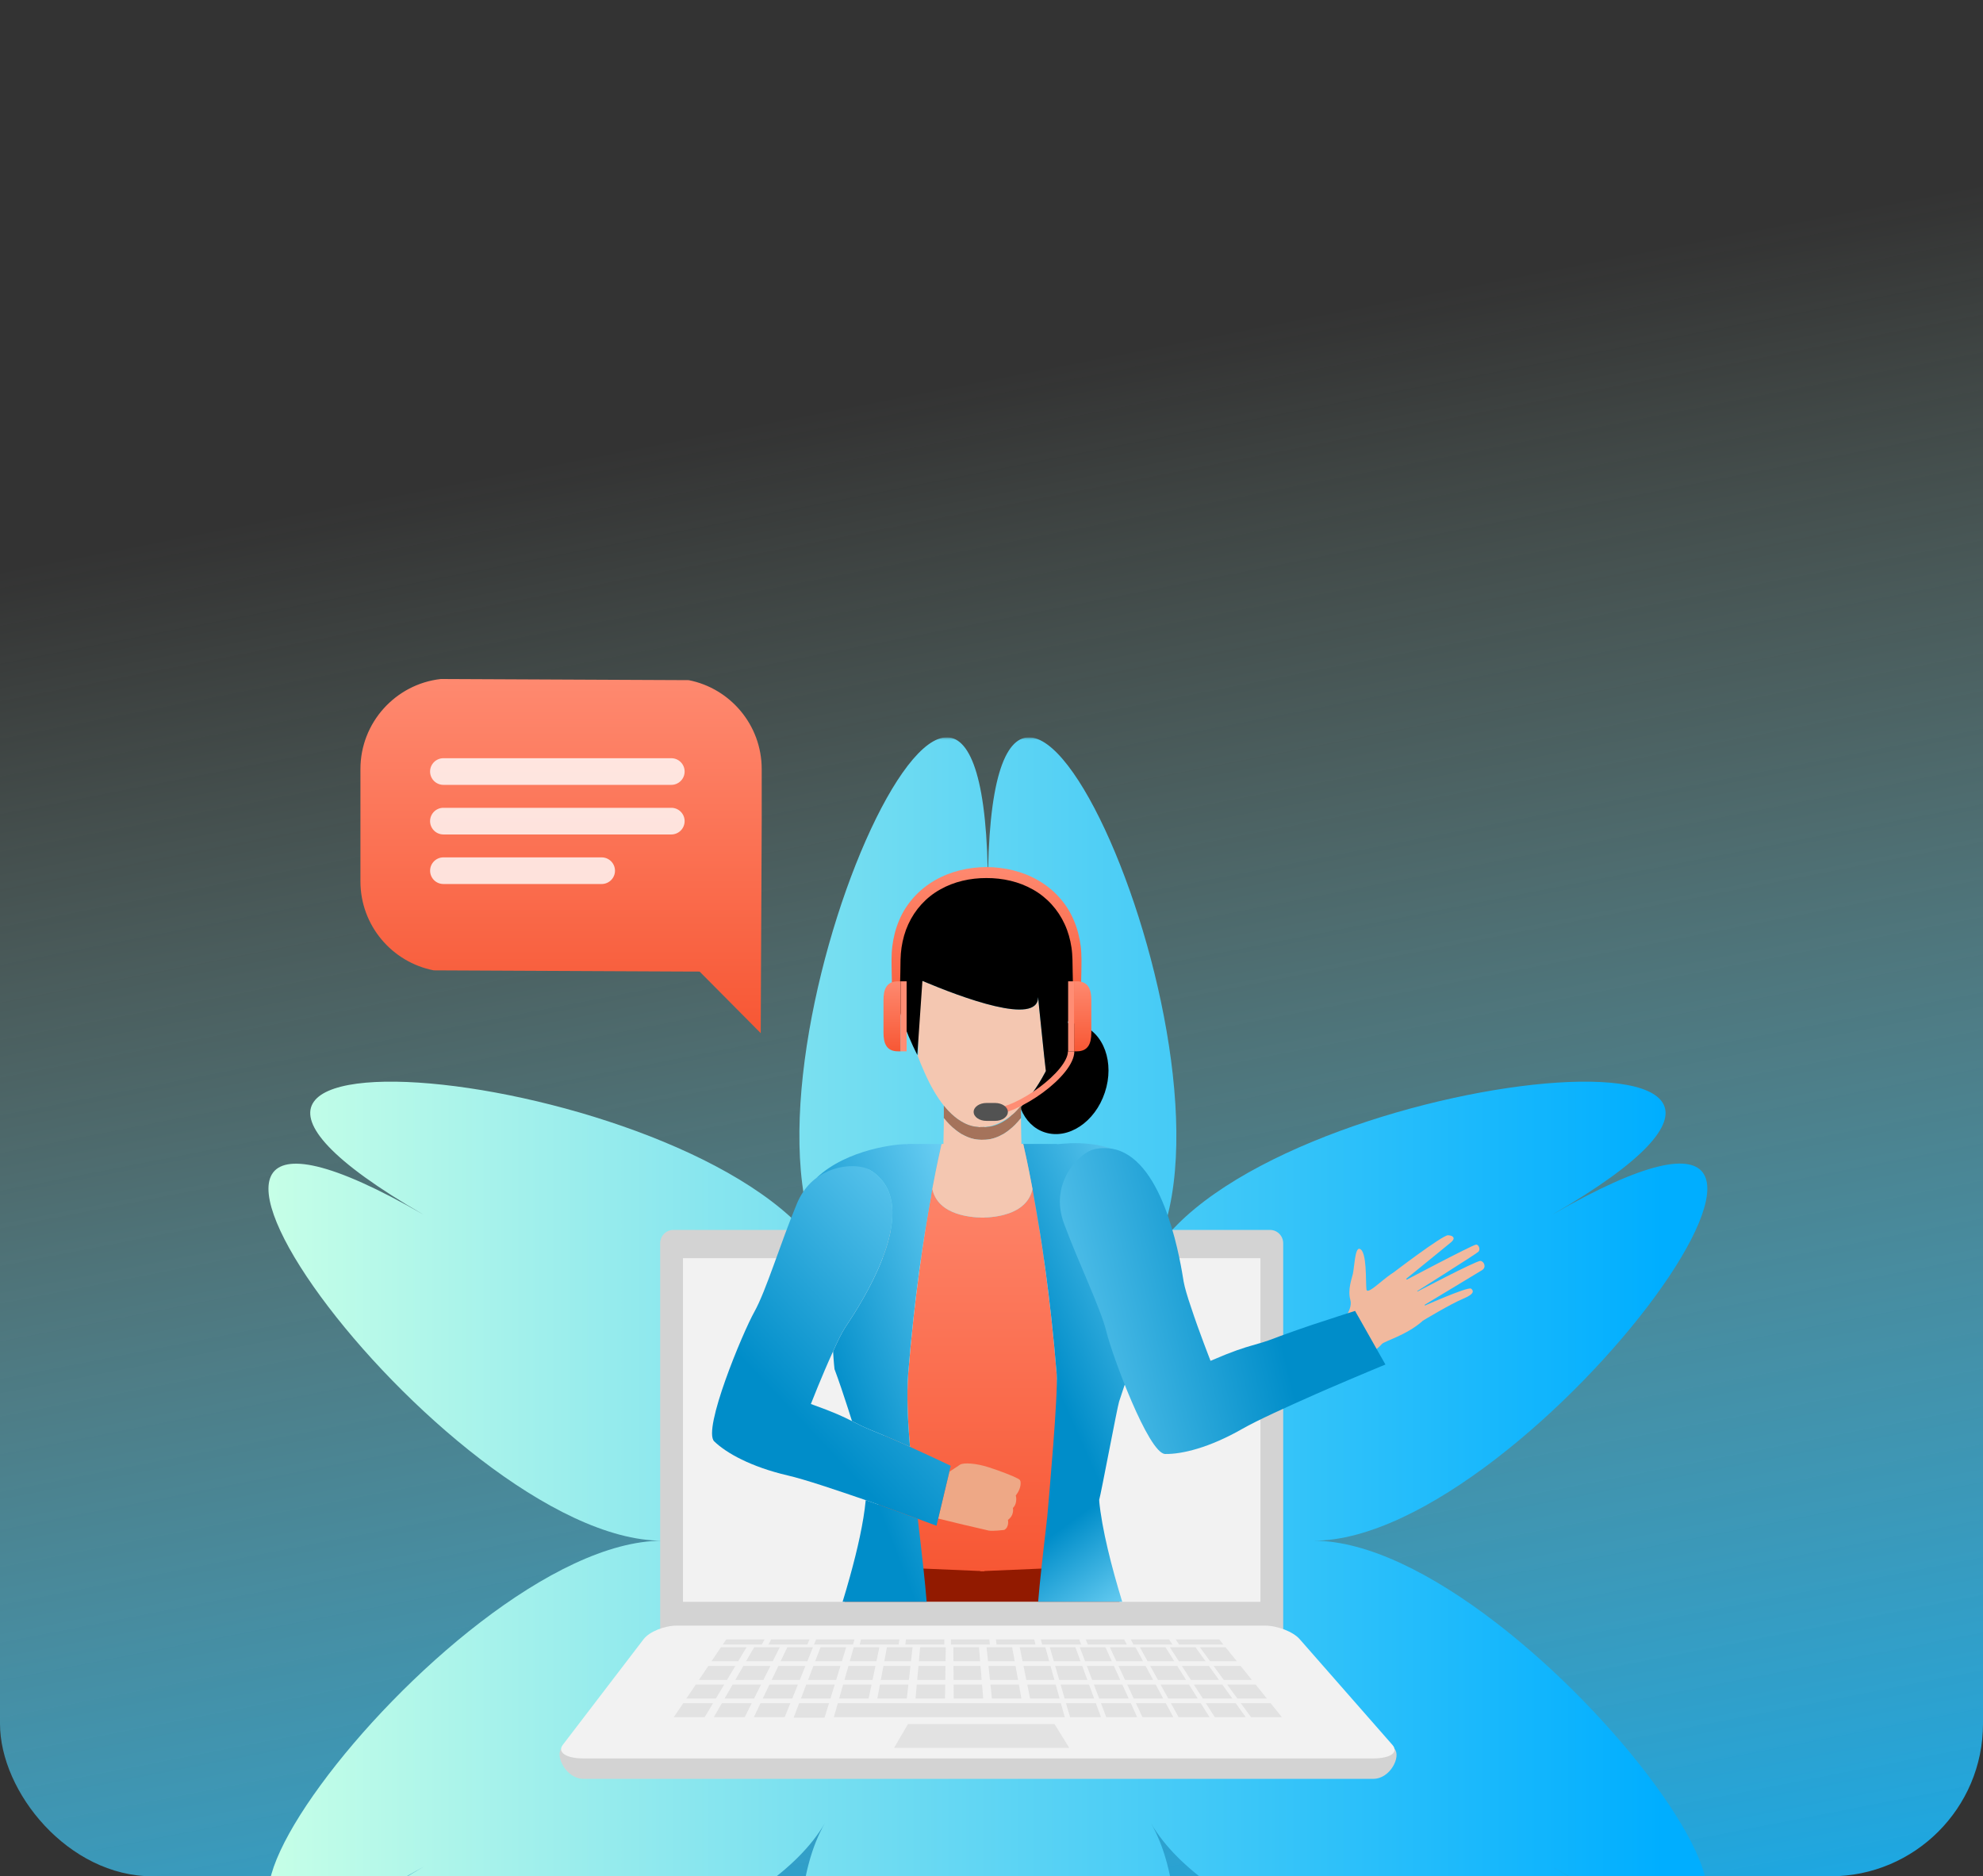 <svg width="390" height="369" viewBox="0 0 390 369" fill="none" xmlns="http://www.w3.org/2000/svg">
<rect x="0" y="0" width="390" height="369" fill="#333333" stroke="none"/>
<rect width="390" height="369" rx="30" fill="url(#paint0_linear_701_3167)"/>
<g clip-path="url(#clip0_701_3167)">
<mask id="mask0_701_3167" style="mask-type:luminance" maskUnits="userSpaceOnUse" x="37" y="145" width="316" height="316">
<path d="M353 145H37V461H353V145Z" fill="white"/>
</mask>
<g mask="url(#mask0_701_3167)">
<path d="M194.292 174.876C194.292 89.502 247.639 210.522 226.338 247.488C247.677 210.522 379.177 196.215 305.227 238.911C379.177 196.215 301.043 303.003 258.364 303.003C301.043 303.003 379.177 409.734 305.227 367.094C379.177 409.791 247.677 395.484 226.338 358.518C247.677 395.484 194.292 516.504 194.292 431.13C194.292 516.504 140.926 395.484 162.246 358.518C140.907 395.484 9.406 409.791 83.357 367.094C9.406 409.791 87.542 303.003 130.238 303.003C87.542 303.003 9.406 196.271 83.357 238.911C9.406 196.215 140.907 210.522 162.246 247.488C140.926 210.484 194.292 89.502 194.292 174.876Z" fill="url(#paint1_linear_701_3167)"/>
</g>
</g>
<path d="M252.369 321.146H129.837V244.507C129.837 243.058 130.99 241.885 132.411 241.885H249.796C251.217 241.885 252.369 243.058 252.369 244.507V321.146Z" fill="#D3D3D3"/>
<path d="M134.323 247.438H247.886V315.022H134.323V247.438Z" fill="#F2F2F2"/>
<path d="M110.35 343.96C109.224 345.433 111.376 349.833 114.751 349.833H270.074C273.448 349.833 275.572 345.433 274.281 343.96H110.35Z" fill="#D3D3D3"/>
<path d="M273.848 343.155C275.139 344.626 273.448 345.82 270.075 345.82H114.752C111.377 345.82 109.554 344.626 110.681 343.155L126.583 322.361C127.709 320.889 130.656 319.696 133.167 319.696H248.724C251.233 319.696 254.317 320.889 255.609 322.361C261.686 329.295 267.768 336.222 273.848 343.155Z" fill="#F2F2F2"/>
<path opacity="0.5" d="M145.177 326.709H139.931C140.673 325.61 141.045 325.059 141.785 323.96H146.824L145.177 326.709ZM151.976 326.709H146.73C147.365 325.61 147.683 325.059 148.317 323.96H153.354L151.976 326.709ZM149.803 323.433H142.145L142.837 322.407H150.379L149.803 323.433ZM158.779 323.434L151.119 323.433L151.672 322.407H159.214C159.041 322.818 158.952 323.023 158.779 323.434ZM167.756 323.433H160.095L160.509 322.407H168.055L167.756 323.433ZM176.731 323.433H169.072L169.347 322.407H176.89C176.828 322.818 176.796 323.023 176.731 323.433ZM185.708 323.433H178.047L178.186 322.407H185.728L185.708 323.433ZM194.684 323.433H187.025V322.407H194.566C194.614 322.818 194.635 323.023 194.684 323.433ZM203.662 323.433H196.001L195.861 322.407H203.405C203.506 322.818 203.558 323.023 203.662 323.433ZM212.639 323.433H204.978L204.7 322.407H212.242C212.402 322.818 212.481 323.023 212.639 323.433ZM221.615 323.433H213.955C213.787 323.023 213.704 322.818 213.536 322.407H221.082L221.615 323.433ZM230.59 323.433H222.931C222.709 323.023 222.597 322.818 222.377 322.407H229.917C230.186 322.818 230.32 323.023 230.59 323.433ZM240.606 323.433H231.908L231.214 322.407H239.78C240.11 322.818 240.276 323.023 240.606 323.433ZM158.772 326.709H153.527C154.054 325.61 154.319 325.06 154.845 323.961L159.882 323.96C159.439 325.061 159.217 325.609 158.772 326.709ZM165.57 326.709H160.324C160.745 325.61 160.954 325.059 161.376 323.96L166.414 323.961L165.57 326.709ZM172.369 326.709H167.124C167.437 325.609 167.595 325.06 167.907 323.96H172.944C172.714 325.059 172.597 325.61 172.369 326.709ZM179.166 326.709H173.922C174.127 325.61 174.228 325.058 174.435 323.96H179.474C179.35 325.059 179.287 325.61 179.166 326.709ZM185.96 326.709H180.72L180.965 323.96H186.001C185.986 325.059 185.978 325.61 185.96 326.709ZM192.761 326.709H187.517L187.497 323.96H192.533C192.625 325.059 192.671 325.61 192.761 326.709ZM199.558 326.709H194.316L194.029 323.96H199.062C199.262 325.059 199.36 325.61 199.558 326.709ZM206.355 326.709H201.111C200.89 325.61 200.778 325.059 200.555 323.96H205.592C205.896 325.059 206.049 325.61 206.355 326.709ZM142.98 330.375H137.461L139.313 327.626H144.627L142.98 330.375ZM150.137 330.375H144.616C145.252 329.276 145.569 328.726 146.203 327.626H151.518C150.964 328.725 150.687 329.275 150.137 330.375ZM157.291 330.375H151.771C152.298 329.276 152.56 328.726 153.088 327.626H158.401C157.957 328.726 157.734 329.275 157.291 330.375ZM164.446 330.375H158.924C159.344 329.276 159.555 328.726 159.974 327.626H165.289C164.951 328.726 164.783 329.275 164.446 330.375ZM171.602 330.375H166.082C166.395 329.276 166.551 328.726 166.863 327.628C168.99 327.628 170.05 327.626 172.177 327.626C171.945 328.726 171.831 329.275 171.602 330.375ZM178.754 330.375H173.234L173.749 327.626H179.062C178.94 328.725 178.877 329.275 178.754 330.375ZM185.908 330.375H180.39L180.637 327.626H185.947L185.908 330.375ZM193.064 330.375H187.544L187.524 327.626H192.837C192.927 328.726 192.974 329.275 193.064 330.375ZM200.218 330.375H194.701C194.585 329.276 194.526 328.726 194.413 327.626H199.722L200.218 330.375ZM207.372 330.375H201.854C201.631 329.276 201.518 328.726 201.296 327.626H206.609L207.372 330.375ZM140.785 334.04H134.989C135.729 332.941 136.102 332.39 136.843 331.292L142.432 331.29C141.773 332.389 141.442 332.94 140.785 334.04ZM148.296 334.04H142.502L144.087 331.292H149.678C149.125 332.389 148.848 332.94 148.296 334.04ZM155.81 334.04H150.013L151.33 331.292H156.919L155.81 334.04ZM163.32 334.04H157.523L158.573 331.292H164.164L163.32 334.04ZM170.831 334.04H165.038C165.35 332.941 165.509 332.39 165.819 331.292H171.408C171.179 332.389 171.063 332.94 170.831 334.04ZM178.342 334.04H172.548C172.753 332.941 172.857 332.39 173.063 331.292H178.652L178.342 334.04ZM185.852 334.04H180.061L180.306 331.292H185.892C185.878 332.389 185.869 332.94 185.852 334.04ZM193.369 334.04H187.572C187.566 332.941 187.561 332.39 187.552 331.292H193.141C193.232 332.389 193.276 332.94 193.369 334.04ZM200.879 334.04H195.087C194.971 332.941 194.912 332.39 194.798 331.292H200.384C200.581 332.389 200.682 332.94 200.879 334.04ZM208.388 334.04H202.593C202.372 332.941 202.261 332.39 202.038 331.292H207.626L208.388 334.04ZM138.588 337.703H132.517C133.258 336.604 133.631 336.055 134.372 334.956H140.235C139.687 335.873 139.138 336.788 138.588 337.703ZM146.458 337.703H140.388L141.975 334.956H147.839C147.287 336.055 147.009 336.604 146.458 337.703ZM154.326 337.703H148.256C148.783 336.604 149.047 336.055 149.576 334.956H155.438C154.994 336.055 154.772 336.604 154.326 337.703ZM162.169 337.791H156.088C156.524 336.658 156.739 336.09 157.173 334.957H163.039C162.691 336.089 162.518 336.658 162.169 337.791ZM209.408 337.703H163.993C164.305 336.604 164.461 336.055 164.774 334.956H208.645L209.408 337.703ZM175.839 343.742H210.289L207.388 339.06H178.581L175.839 343.742ZM212.506 326.709H207.261C206.94 325.61 206.782 325.059 206.463 323.96H211.5C211.902 325.058 212.102 325.61 212.506 326.709ZM213.846 330.375H208.324C208.006 329.276 207.847 328.726 207.527 327.626H212.842C213.242 328.726 213.444 329.275 213.846 330.375ZM215.186 334.04H209.39C209.07 332.941 208.913 332.39 208.593 331.292H214.182C214.583 332.389 214.782 332.94 215.186 334.04ZM216.526 337.703H210.455L209.656 334.956H215.52L216.526 337.703ZM218.654 326.709H213.409C212.993 325.61 212.783 325.059 212.369 323.96H217.407C217.904 325.059 218.155 325.61 218.654 326.709ZM220.318 330.375H214.798C214.381 329.276 214.172 328.726 213.757 327.626H219.07C219.568 328.725 219.819 329.275 220.318 330.375ZM221.98 334.04H216.185L215.143 331.292H220.732C221.233 332.389 221.48 332.94 221.98 334.04ZM223.643 337.703H217.571C217.156 336.604 216.947 336.055 216.533 334.956H222.395C222.895 336.055 223.143 336.604 223.643 337.703ZM224.802 326.709H219.559L218.275 323.96H223.314C223.909 325.059 224.208 325.61 224.802 326.709ZM226.788 330.375H221.268L219.984 327.626H225.299C225.894 328.726 226.194 329.275 226.788 330.375ZM228.776 334.04H222.979C222.466 332.941 222.21 332.39 221.696 331.292H227.286L228.776 334.04ZM230.76 337.703H224.689C224.176 336.604 223.921 336.055 223.406 334.956H229.271L230.76 337.703ZM230.95 326.709H225.706L224.182 323.96H229.218C229.913 325.059 230.258 325.61 230.95 326.709ZM233.26 330.375H227.74L226.215 327.626H231.529C232.221 328.726 232.569 329.275 233.26 330.375ZM235.569 334.04H229.775C229.165 332.941 228.861 332.39 228.249 331.292H233.838C234.531 332.389 234.877 332.94 235.569 334.04ZM237.879 337.703H231.807C231.3 336.787 230.791 335.872 230.282 334.956H236.147C236.839 336.055 237.185 336.604 237.879 337.703ZM237.102 326.709H231.856C231.147 325.61 230.794 325.059 230.086 323.96H235.126C235.915 325.059 236.31 325.61 237.102 326.709ZM239.731 330.375H234.211C233.503 329.276 233.15 328.726 232.445 327.626H237.758C238.548 328.726 238.943 329.275 239.731 330.375ZM242.364 334.04H236.567C235.861 332.941 235.508 332.39 234.801 331.292H240.391C241.182 332.389 241.575 332.94 242.364 334.04ZM244.995 337.703H238.923L237.156 334.956H243.022L244.995 337.703ZM243.247 326.709H238.004C237.2 325.61 236.799 325.059 235.993 323.96H241.032C241.918 325.059 242.361 325.61 243.247 326.709ZM246.202 330.375H240.682C239.881 329.276 239.477 328.726 238.674 327.626H243.987L246.202 330.375ZM249.158 334.04H243.362C242.558 332.941 242.157 332.39 241.353 331.292H246.942C247.828 332.389 248.271 332.94 249.158 334.04ZM252.113 337.703H246.04L244.032 334.956H249.896C250.783 336.055 251.225 336.604 252.113 337.703Z" fill="#D3D3D3"/>
<path d="M220.183 315.004H166.114C166.5 313.434 166.854 312.18 167.164 311.308C167.325 310.86 167.547 310.437 167.823 310.049C168.781 308.691 170.421 307.537 172.535 306.56C175.057 305.394 178.25 304.476 181.75 303.749C185.469 302.987 189.526 302.437 193.476 302.039C193.743 302.016 194.008 301.987 194.275 301.964C198.668 301.554 202.889 301.329 206.295 301.22C210.996 301.057 214.166 301.091 214.166 301.091C214.166 301.091 214.42 301.496 214.865 302.305C215.909 304.223 217.995 308.426 220.183 315.004Z" fill="#921A00"/>
<path d="M178.764 226.767C178.661 227.46 178.481 228.102 178.225 228.72L178.378 226.973C178.507 226.895 178.637 226.844 178.764 226.767Z" fill="#FFE3CA"/>
<path d="M207.405 224.173V224.196C207.352 224.173 207.301 224.146 207.276 224.146C207.328 224.147 207.352 224.173 207.405 224.173Z" fill="#EEBEA7"/>
<path d="M262.896 261.048C262.896 261.048 266.235 257.951 265.573 255.629C265.012 253.657 265.859 251.449 266.07 250.533C266.356 249.319 266.471 245.378 267.376 245.593C268.909 245.965 268.555 252.256 268.744 253.597C268.933 254.936 272.994 250.45 274.378 250.215C275.766 249.975 282.815 257.121 279.675 259.881C276.534 262.635 272.203 263.753 271.745 264.348C271.288 264.943 269.136 266.578 269.136 266.578L262.896 261.048Z" fill="#F1B99E"/>
<path d="M273.492 250.682C273.492 250.682 283.673 242.883 284.785 242.93C285.902 242.975 286.288 243.555 285.365 244.322C284.446 245.091 275.752 252.147 275.752 252.147C275.752 252.147 289.348 244.938 290.272 244.777C290.807 244.682 291.219 245.713 290.761 246.171C290.306 246.625 277.653 254.587 277.653 254.587C277.653 254.587 290.36 247.877 291.17 247.972C291.88 248.058 292.386 249.229 291.478 249.791C290.569 250.352 279.126 257.248 279.126 257.248C279.126 257.248 288.685 252.95 289.322 253.431C289.708 253.728 290.259 254.381 287.762 255.412C285.26 256.445 279.818 259.741 279.818 259.741L273.492 250.682Z" fill="#F1B99E"/>
<path d="M200.804 217.441V218.134C200.75 218.008 200.7 217.904 200.675 217.775C200.623 217.75 200.623 217.699 200.623 217.671C200.675 217.596 200.726 217.52 200.804 217.441Z" fill="#FFBE55"/>
<path d="M193.149 221.656C193.046 221.679 192.916 221.679 192.814 221.679V221.629C192.916 221.656 193.046 221.656 193.149 221.656ZM200.803 217.441V217.647C200.76 217.689 200.717 217.732 200.675 217.775C200.393 218.083 200.083 218.365 199.775 218.649C199.646 218.752 199.544 218.853 199.417 218.956C199.569 218.804 199.749 218.623 199.906 218.469C200.137 218.238 200.367 217.956 200.622 217.671C200.675 217.596 200.725 217.52 200.803 217.441Z" fill="#EEBEA7"/>
<path d="M206.685 208.579C205.273 211.714 203.551 214.54 201.598 216.775C201.343 217.083 201.059 217.39 200.803 217.648V217.441C200.725 217.52 200.674 217.597 200.622 217.672C200.366 217.956 200.137 218.239 199.906 218.47C199.749 218.624 199.569 218.805 199.417 218.957C199.363 218.984 199.314 219.036 199.262 219.086C199.184 219.163 199.108 219.241 199.029 219.266C198.827 219.443 198.612 219.606 198.387 219.754C198.106 219.959 197.849 220.139 197.568 220.293C197.501 220.338 197.432 220.382 197.362 220.422C197.103 220.575 196.849 220.704 196.619 220.806C196.388 220.93 196.146 221.033 195.897 221.115L195.872 221.141C195.667 221.193 195.512 221.269 195.332 221.321C195.279 221.347 195.231 221.373 195.177 221.373C195 221.423 194.819 221.474 194.638 221.501C194.588 221.501 194.562 221.526 194.511 221.526H194.432C194.305 221.553 194.152 221.578 194.023 221.604C193.894 221.629 193.74 221.629 193.613 221.629C193.486 221.656 193.353 221.656 193.251 221.656H193.226C193.202 221.679 193.176 221.679 193.15 221.656C193.047 221.656 192.917 221.656 192.816 221.629V221.679C192.662 221.679 192.507 221.656 192.329 221.629C192.148 221.604 191.943 221.578 191.761 221.553C191.659 221.526 191.559 221.526 191.427 221.501C191.326 221.474 191.222 221.474 191.12 221.423C190.581 221.295 190.069 221.089 189.528 220.806C189.36 220.723 189.196 220.629 189.039 220.526C188.193 220.037 187.369 219.343 186.521 218.469C186.216 218.163 185.932 217.802 185.624 217.441C184.314 215.797 183.006 213.615 181.797 210.841C181.304 209.731 180.842 208.609 180.409 207.474C181.051 208.733 179.932 196.992 180.19 197.404C176.698 190.725 180.178 196.222 181.414 192.91C189.143 196.172 204.168 201.798 204.168 196.094C204.168 196.094 204.501 199.563 204.888 203.159C205.196 206.113 205.53 209.171 205.685 210.327C205.684 210.326 206.093 209.683 206.685 208.579Z" fill="#F4C7B1"/>
<path d="M193.149 221.656C193.046 221.679 192.916 221.679 192.814 221.679V221.629C192.916 221.656 193.046 221.656 193.149 221.656ZM200.803 217.441V217.647C200.76 217.689 200.717 217.732 200.675 217.775C200.393 218.083 200.083 218.365 199.775 218.649C199.646 218.752 199.544 218.853 199.417 218.956C199.569 218.804 199.749 218.623 199.906 218.469C200.137 218.238 200.367 217.956 200.622 217.671C200.675 217.596 200.725 217.52 200.803 217.441Z" fill="#EEBEA7"/>
<path d="M180.408 207.474C178.351 203.415 175.039 195.659 175.63 188.311V188.284C174.707 182.197 182.283 171.228 193.843 171.792C205.4 171.228 212.979 182.197 212.053 188.284V188.311C212.41 192.755 211.332 197.327 209.997 201.156C210.845 201.128 211.665 201.231 212.488 201.514C217.087 203.031 219.243 209.016 217.292 214.848C215.366 220.704 210.048 224.196 205.451 222.682C203.318 221.988 201.699 220.319 200.802 218.134V217.647C201.058 217.39 201.343 217.082 201.597 216.774C203.55 214.539 205.272 211.713 206.684 208.578C206.092 209.683 205.733 211.041 205.733 211.041C205.577 209.887 205.193 206.112 204.886 203.158C204.498 199.562 204.165 196.093 204.165 196.093C204.165 201.798 189.141 196.171 181.412 192.909L180.408 207.474Z" fill="black"/>
<path d="M200.803 217.441V218.134C200.803 218.623 200.779 219.213 200.803 219.881C200.058 220.806 199.313 221.578 198.543 222.167C198.284 222.373 198.028 222.554 197.772 222.733C197.578 222.879 197.372 223.008 197.155 223.118H197.131C195.949 223.785 194.767 224.119 193.612 224.145H193.019C192.943 224.145 192.867 224.145 192.814 224.119V221.627C192.916 221.654 193.046 221.654 193.149 221.654C193.175 221.678 193.201 221.678 193.225 221.654H193.25C193.38 221.678 193.484 221.678 193.612 221.678C193.766 221.678 193.945 221.654 194.099 221.627C194.278 221.603 194.485 221.577 194.666 221.552C194.767 221.524 194.869 221.524 194.999 221.5C195.102 221.472 195.204 221.472 195.308 221.422C195.847 221.293 196.359 221.087 196.897 220.804C197.053 220.729 197.235 220.627 197.386 220.524C197.95 220.216 198.49 219.803 199.029 219.264C199.108 219.239 199.185 219.161 199.263 219.084C199.313 219.034 199.363 218.982 199.417 218.955C199.569 218.803 199.749 218.621 199.906 218.467C200.137 218.236 200.367 217.954 200.622 217.67C200.675 217.596 200.725 217.52 200.803 217.441Z" fill="#A5735B"/>
<path d="M192.816 239.456V308.996L204.812 308.483L214.676 308.046L213.672 295.896L212.568 282.305C210.856 283.031 209.151 283.777 207.455 284.542C207.918 279.172 208.123 274.24 207.815 270.206C206.608 255.203 204.734 242.976 203.269 234.987V234.961C203.422 233.42 203.216 231.698 202.858 230.106C202.805 229.778 202.737 229.452 202.653 229.13C202.55 228.77 202.475 228.437 202.372 228.102L202.138 227.333C202.088 227.153 202.01 226.973 201.961 226.818C201.772 226.189 201.549 225.572 201.291 224.969H201.241C201.447 225.894 202.166 228.977 203.063 233.831V233.857C202.476 236.426 200.598 237.864 198.286 238.662C198.261 238.662 198.211 238.686 198.183 238.686C196.593 239.227 194.794 239.431 193.074 239.457C192.997 239.456 192.894 239.483 192.816 239.456Z" fill="url(#paint2_linear_701_3167)"/>
<path d="M220.221 261.089C220.838 262.037 221.71 263.785 222.584 265.763C222.457 267.947 222.302 269.255 222.302 269.255C222.302 269.255 221.352 271.747 220.093 275.654C219.757 276.628 216.524 293.891 216.165 295.023C216.087 295.228 216.034 295.459 215.959 295.665C214.778 296.254 215.041 295.226 212.985 296.05C212.371 296.306 211.701 296.563 211.007 296.87C210.905 296.924 210.778 296.974 210.595 297.05C210.39 297.128 210.185 297.205 209.979 297.308C208.613 297.895 207.253 298.495 205.897 299.106C206.358 293.737 208.124 274.24 207.815 270.207C206.608 255.204 204.735 242.977 203.27 234.988V234.962C203.191 234.577 203.143 234.218 203.065 233.857V233.831C202.166 228.977 201.447 225.895 201.24 224.969H207.893V225.021C209.742 224.892 218.467 223.664 224.427 229.341C221.139 227.928 216.781 229.207 215.319 230.107C214.727 230.446 214.182 230.86 213.697 231.34C212.952 232.035 212.343 232.862 211.901 233.78C207.637 242.592 218.422 258.364 220.221 261.089Z" fill="url(#paint3_linear_701_3167)"/>
<path d="M220.706 315.004H204.175C204.348 312.897 204.567 310.712 204.811 308.485C205.058 306.094 205.354 303.663 205.635 301.22C205.729 300.376 205.827 299.538 205.919 298.697C205.919 298.697 205.925 298.697 205.931 298.691C207.939 297.956 210.579 294.544 213.472 293.401C213.541 293.377 213.605 293.349 213.674 293.325C214.499 293.043 215.319 295.329 216.163 295.023C216.705 300.763 218.64 308.253 220.706 315.004Z" fill="url(#paint4_linear_701_3167)"/>
<path d="M192.816 224.121V239.457C192.894 239.483 192.997 239.457 193.075 239.457C194.795 239.431 196.593 239.227 198.183 238.686C198.213 238.686 198.262 238.662 198.287 238.662C200.598 237.864 202.476 236.426 203.064 233.857V233.831C202.167 228.977 201.448 225.895 201.242 224.968H200.881V224.481C200.881 224.173 200.855 223.89 200.855 223.607C200.83 222.682 200.83 221.809 200.805 220.961V219.883C200.06 220.807 199.315 221.579 198.545 222.169C198.307 222.381 198.05 222.571 197.776 222.734C197.581 222.88 197.375 223.008 197.159 223.119H197.134C195.874 223.839 194.641 224.147 193.409 224.147C193.202 224.147 192.997 224.147 192.816 224.121Z" fill="#F4C7B1"/>
<path d="M266.507 257.809L267.101 258.867L267.119 258.887L271.76 267.092L272.477 268.355C272.477 268.355 271.07 268.922 268.857 269.858C266.843 270.71 264.169 271.828 261.271 273.083C260.467 273.442 259.659 273.794 258.849 274.138C253.212 276.638 247.279 279.308 244.308 281.016C237.827 284.718 232.433 286.012 229.147 285.944C225.879 285.857 218.71 266.507 217.59 261.864C216.455 257.242 212.261 248.725 209.256 240.615C207.985 237.169 208.352 234.129 209.441 231.715C210.889 228.442 213.62 226.327 215.306 225.989C215.97 225.837 216.652 225.77 217.333 225.791C218.384 225.795 219.375 225.997 220.306 226.357C229.428 229.912 232.253 248.812 232.787 252.031C232.983 253.148 233.531 255.021 234.237 257.066C235.802 261.85 238.08 267.623 238.08 267.623C242.66 265.649 244.551 265.085 246.296 264.584C247.563 264.214 248.758 263.912 250.825 263.118C251.448 262.887 252.114 262.617 252.83 262.373C254.579 261.739 256.336 261.126 258.099 260.533C262.459 259.076 266.507 257.809 266.507 257.809Z" fill="url(#paint5_linear_701_3167)"/>
<path d="M193.612 221.629V224.121C193.535 224.147 193.485 224.147 193.407 224.147H192.814C191.657 224.121 190.475 223.786 189.293 223.119H189.269C189.053 223.008 188.846 222.879 188.652 222.734C188.39 222.554 188.133 222.365 187.883 222.169C187.112 221.579 186.366 220.806 185.622 219.883C185.647 218.881 185.622 218.033 185.622 217.442C185.93 217.803 186.214 218.164 186.52 218.47C187.368 219.345 188.191 220.039 189.038 220.527C189.192 220.629 189.372 220.733 189.527 220.807C190.067 221.09 190.58 221.296 191.118 221.424C191.22 221.475 191.324 221.475 191.426 221.502C191.558 221.527 191.657 221.527 191.76 221.554C191.941 221.58 192.146 221.606 192.327 221.63C192.505 221.657 192.661 221.681 192.814 221.681C192.915 221.681 193.046 221.681 193.148 221.657C193.174 221.681 193.2 221.681 193.225 221.657H193.249C193.353 221.656 193.484 221.656 193.612 221.629Z" fill="#A5735B"/>
<path d="M193.612 239.456V308.996L181.616 308.483L171.752 308.046L172.755 295.896L173.859 282.305C175.451 282.975 177.25 283.77 178.972 284.542C178.507 279.172 178.305 274.24 178.612 270.206C179.819 255.203 181.692 242.976 183.156 234.987V234.961C183.005 233.42 183.211 231.698 183.569 230.106C183.619 229.77 183.697 229.439 183.775 229.13C183.878 228.77 183.952 228.437 184.055 228.102L184.289 227.333C184.339 227.153 184.417 226.973 184.468 226.818C184.657 226.19 184.88 225.572 185.136 224.969H185.186C184.981 225.894 184.26 228.977 183.363 233.831V233.857C183.952 236.426 185.829 237.864 188.143 238.662C188.167 238.662 188.218 238.686 188.245 238.686C189.835 239.227 191.635 239.431 193.353 239.457C193.43 239.456 193.535 239.483 193.612 239.456Z" fill="url(#paint6_linear_701_3167)"/>
<path d="M185.185 224.968C184.98 225.893 184.26 228.976 183.362 233.83V233.857C183.286 234.216 183.234 234.576 183.157 234.961V234.987C181.692 242.976 179.819 255.203 178.612 270.206C178.305 274.24 178.508 279.172 178.972 284.542C177.276 283.777 175.571 283.031 173.859 282.305C173.166 281.996 172.496 281.741 171.883 281.485C169.825 280.662 168.746 280.07 167.566 279.479C167.491 279.274 167.437 279.044 167.36 278.839C167 277.708 166.668 276.628 166.334 275.654C165.074 271.748 164.125 269.256 164.125 269.256C164.125 269.256 163.972 267.947 163.843 265.764C164.716 263.784 165.59 262.038 166.207 261.09C168.003 258.364 178.79 242.593 174.526 233.781C174.084 232.863 173.474 232.035 172.729 231.34C172.245 230.861 171.7 230.447 171.109 230.108C169.649 229.208 163.888 230.226 160.601 231.639C166.56 225.96 176.686 224.893 178.535 225.022V224.969H185.185V224.968ZM182.25 315.004H165.719C166.216 313.382 166.706 311.718 167.163 310.049C168.635 304.759 169.853 299.388 170.263 295.023C171.106 295.329 171.932 295.612 172.758 295.894C175.737 296.945 178.457 297.951 180.507 298.697C180.692 300.381 180.893 302.073 181.09 303.749C181.269 305.341 181.453 306.924 181.615 308.484C181.858 310.712 182.077 312.897 182.25 315.004Z" fill="url(#paint7_linear_701_3167)"/>
<path d="M193.612 224.121V239.457C193.535 239.483 193.431 239.457 193.353 239.457C191.634 239.431 189.834 239.227 188.244 238.686C188.218 238.686 188.167 238.662 188.142 238.662C185.829 237.864 183.951 236.426 183.362 233.857V233.831C184.26 228.977 184.981 225.895 185.185 224.968H185.546V224.481C185.546 224.173 185.572 223.89 185.572 223.607C185.597 222.682 185.597 221.809 185.622 220.961V219.883C186.367 220.807 187.112 221.579 187.883 222.169C188.142 222.401 188.398 222.58 188.652 222.734C188.859 222.888 189.064 223.015 189.269 223.119H189.294C190.553 223.839 191.789 224.147 193.019 224.147C193.226 224.147 193.43 224.147 193.612 224.121Z" fill="#F4C7B1"/>
<path d="M200.7 292.119C200.52 293.249 199.775 294.097 199.775 294.097C199.775 294.097 200.211 295.586 199.211 296.562C199.211 296.562 199.544 297.975 198.235 298.9C198.235 298.9 198.543 300.288 197.514 300.879C197.514 300.879 195.279 301.162 194.46 301.008C191.139 300.252 187.825 299.464 184.52 298.644L186.702 289.472V289.448C187.653 288.806 188.55 288.213 188.834 288.034C189.528 287.621 191.892 287.751 194.329 288.521C196.695 289.267 199.34 290.32 200.084 290.731C200.47 290.937 200.853 291.015 200.7 292.119Z" fill="#EEA886"/>
<path d="M186.985 288.265L186.702 289.448V289.472L184.519 298.644L184.186 300.058C184.186 300.058 182.771 299.519 180.508 298.695C178.455 297.95 175.735 296.949 172.755 295.897C171.933 295.613 171.109 295.33 170.265 295.024C164.433 293.018 158.267 290.937 154.928 290.167C147.659 288.471 142.828 285.748 140.466 283.463C138.13 281.177 146.04 262.116 148.379 257.954C150.691 253.792 153.411 244.698 156.726 236.71C158.139 233.317 160.474 231.34 162.916 230.314C166.206 228.9 169.647 229.207 171.108 230.107C171.699 230.446 172.244 230.86 172.728 231.34C173.473 232.035 174.082 232.862 174.524 233.78C178.789 242.592 168.002 258.364 166.206 261.089C165.588 262.037 164.715 263.785 163.842 265.763C161.736 270.334 159.475 276.114 159.475 276.114C164.175 277.786 165.946 278.657 167.564 279.479C168.745 280.07 169.824 280.661 171.881 281.484C172.495 281.74 173.165 281.996 173.857 282.304C175.45 282.974 177.249 283.769 178.971 284.541C181.652 285.761 184.324 287.002 186.985 288.265Z" fill="url(#paint8_linear_701_3167)"/>
<path d="M211.187 201.293L210.966 191.227C210.933 189.547 210.966 187.883 210.726 186.326C210.489 184.746 210.061 183.199 209.396 181.767C208.091 178.897 205.9 176.474 203.15 174.938C200.402 173.377 197.205 172.668 194.018 172.681C190.831 172.668 187.628 173.377 184.891 174.938C182.134 176.474 179.944 178.897 178.635 181.767C177.975 183.198 177.547 184.746 177.309 186.326C177.07 187.9 177.094 189.525 177.072 191.227L176.846 201.293H175.585L175.369 191.227C175.349 189.576 175.273 187.838 175.496 186.082C175.715 184.344 176.142 182.609 176.847 180.978C178.213 177.687 180.765 174.898 183.853 173.134C186.946 171.342 190.516 170.535 194.018 170.517C197.523 170.535 201.09 171.342 204.181 173.134C207.271 174.898 209.82 177.687 211.184 180.978C211.889 182.609 212.32 184.344 212.544 186.082C212.764 187.852 212.691 189.559 212.671 191.227L212.453 201.293H211.187Z" fill="url(#paint9_linear_701_3167)"/>
<path d="M176.593 206.758C174.328 206.758 173.757 205.134 173.757 203.128V196.62C173.757 194.616 174.328 192.989 176.593 192.989H177.134V206.758H176.593Z" fill="url(#paint10_linear_701_3167)"/>
<path d="M177.134 192.989H178.305V206.759H177.134V192.989Z" fill="#FF8D74"/>
<path d="M211.787 206.758C214.054 206.758 214.629 205.134 214.629 203.128V196.62C214.629 194.616 214.054 192.989 211.787 192.989H211.245V206.758H211.787Z" fill="url(#paint11_linear_701_3167)"/>
<path d="M210.074 192.989H211.245V206.759H210.074V192.989Z" fill="#FF8D74"/>
<path d="M194.857 219.306V218.043C200.082 218.043 210.032 210.618 210.032 206.758H211.292C211.292 211.644 200.285 219.306 194.857 219.306Z" fill="#FF8D74"/>
<path d="M195.696 220.438H194.014C192.618 220.438 191.489 219.651 191.489 218.674C191.489 217.701 192.618 216.914 194.014 216.914H195.696C197.091 216.914 198.22 217.701 198.22 218.674C198.22 219.651 197.091 220.438 195.696 220.438Z" fill="#525252"/>
<path d="M149.806 151.253V161.227L149.746 174.767L149.666 191.121L149.616 203.186L137.598 191.075L133.931 191.062L85.302 190.834C77.087 189.231 70.887 182 70.887 173.33V151.253C70.887 142.095 77.811 134.531 86.704 133.535L135.448 133.76C143.631 135.375 149.806 142.592 149.806 151.253Z" fill="url(#paint12_linear_701_3167)"/>
<path opacity="0.8" d="M134.647 151.732C134.647 152.076 134.58 152.416 134.448 152.734C134.317 153.052 134.124 153.341 133.881 153.584C133.638 153.828 133.35 154.021 133.032 154.153C132.715 154.285 132.374 154.353 132.03 154.353H87.205C86.861 154.353 86.52 154.285 86.202 154.153C85.884 154.022 85.595 153.829 85.352 153.585C85.109 153.342 84.916 153.053 84.784 152.735C84.653 152.417 84.585 152.076 84.585 151.732C84.585 151.388 84.653 151.047 84.785 150.729C84.916 150.412 85.109 150.123 85.353 149.88C85.596 149.636 85.885 149.444 86.203 149.312C86.52 149.18 86.861 149.113 87.205 149.113H132.03C133.474 149.113 134.647 150.285 134.647 151.732ZM134.647 161.486C134.646 162.18 134.371 162.846 133.88 163.338C133.39 163.829 132.725 164.106 132.03 164.108H87.205C86.51 164.106 85.844 163.83 85.353 163.338C84.862 162.847 84.586 162.181 84.585 161.486C84.585 161.142 84.653 160.801 84.785 160.483C84.916 160.165 85.109 159.876 85.352 159.633C85.596 159.389 85.884 159.196 86.202 159.064C86.52 158.933 86.861 158.865 87.205 158.865H132.03C132.374 158.865 132.715 158.933 133.032 159.065C133.35 159.197 133.638 159.39 133.881 159.633C134.124 159.877 134.317 160.166 134.448 160.483C134.58 160.801 134.647 161.142 134.647 161.486ZM120.953 171.239C120.953 172.676 119.776 173.853 118.329 173.853H87.202C86.509 173.852 85.845 173.577 85.356 173.086C84.866 172.596 84.591 171.932 84.591 171.239C84.591 170.515 84.876 169.863 85.353 169.388C85.595 169.143 85.883 168.948 86.2 168.815C86.517 168.683 86.858 168.614 87.202 168.614H118.329C119.025 168.614 119.692 168.891 120.184 169.383C120.676 169.876 120.952 170.543 120.953 171.239Z" fill="white"/>
<defs>
<linearGradient id="paint0_linear_701_3167" x1="102.5" y1="92" x2="173.474" y2="455.83" gradientUnits="userSpaceOnUse">
<stop stop-color="#C6FFE7" stop-opacity="0"/>
<stop offset="1" stop-color="#00AEFF"/>
</linearGradient>
<linearGradient id="paint1_linear_701_3167" x1="52.8" y1="261.319" x2="327.083" y2="261.319" gradientUnits="userSpaceOnUse">
<stop stop-color="#C6FFE7"/>
<stop offset="1" stop-color="#00AEFF"/>
</linearGradient>
<linearGradient id="paint2_linear_701_3167" x1="203.746" y1="218.666" x2="203.746" y2="308.996" gradientUnits="userSpaceOnUse">
<stop stop-color="#FF8D74"/>
<stop offset="1" stop-color="#F75734"/>
</linearGradient>
<linearGradient id="paint3_linear_701_3167" x1="203.16" y1="262.527" x2="244.231" y2="244.226" gradientUnits="userSpaceOnUse">
<stop stop-color="#008DC9"/>
<stop offset="1" stop-color="#88E1FF"/>
</linearGradient>
<linearGradient id="paint4_linear_701_3167" x1="210" y1="299" x2="225.243" y2="319.96" gradientUnits="userSpaceOnUse">
<stop offset="0.02" stop-color="#008DC9"/>
<stop offset="1" stop-color="#88E1FF"/>
</linearGradient>
<linearGradient id="paint5_linear_701_3167" x1="249.5" y1="253" x2="185.649" y2="268.314" gradientUnits="userSpaceOnUse">
<stop stop-color="#008DC9"/>
<stop offset="1" stop-color="#88E1FF"/>
</linearGradient>
<linearGradient id="paint6_linear_701_3167" x1="182.682" y1="218.666" x2="182.682" y2="308.996" gradientUnits="userSpaceOnUse">
<stop stop-color="#FF8D74"/>
<stop offset="1" stop-color="#F75734"/>
</linearGradient>
<linearGradient id="paint7_linear_701_3167" x1="162.636" y1="270.668" x2="207.945" y2="253.007" gradientUnits="userSpaceOnUse">
<stop stop-color="#008DC9"/>
<stop offset="1" stop-color="#88E1FF"/>
</linearGradient>
<linearGradient id="paint8_linear_701_3167" x1="143.926" y1="265.236" x2="196.434" y2="215.474" gradientUnits="userSpaceOnUse">
<stop stop-color="#008DC9"/>
<stop offset="1" stop-color="#88E1FF"/>
</linearGradient>
<linearGradient id="paint9_linear_701_3167" x1="194.019" y1="168.209" x2="194.019" y2="201.293" gradientUnits="userSpaceOnUse">
<stop stop-color="#FF8D74"/>
<stop offset="1" stop-color="#F75734"/>
</linearGradient>
<linearGradient id="paint10_linear_701_3167" x1="175.446" y1="191.956" x2="175.446" y2="206.758" gradientUnits="userSpaceOnUse">
<stop stop-color="#FF8D74"/>
<stop offset="1" stop-color="#F75734"/>
</linearGradient>
<linearGradient id="paint11_linear_701_3167" x1="212.937" y1="191.956" x2="212.937" y2="206.758" gradientUnits="userSpaceOnUse">
<stop stop-color="#FF8D74"/>
<stop offset="1" stop-color="#F75734"/>
</linearGradient>
<linearGradient id="paint12_linear_701_3167" x1="110.347" y1="128.311" x2="110.347" y2="203.186" gradientUnits="userSpaceOnUse">
<stop stop-color="#FF8D74"/>
<stop offset="1" stop-color="#F75734"/>
</linearGradient>
<clipPath id="clip0_701_3167">
<rect width="316" height="316" fill="white" transform="translate(37 145)"/>
</clipPath>
</defs>
</svg>
